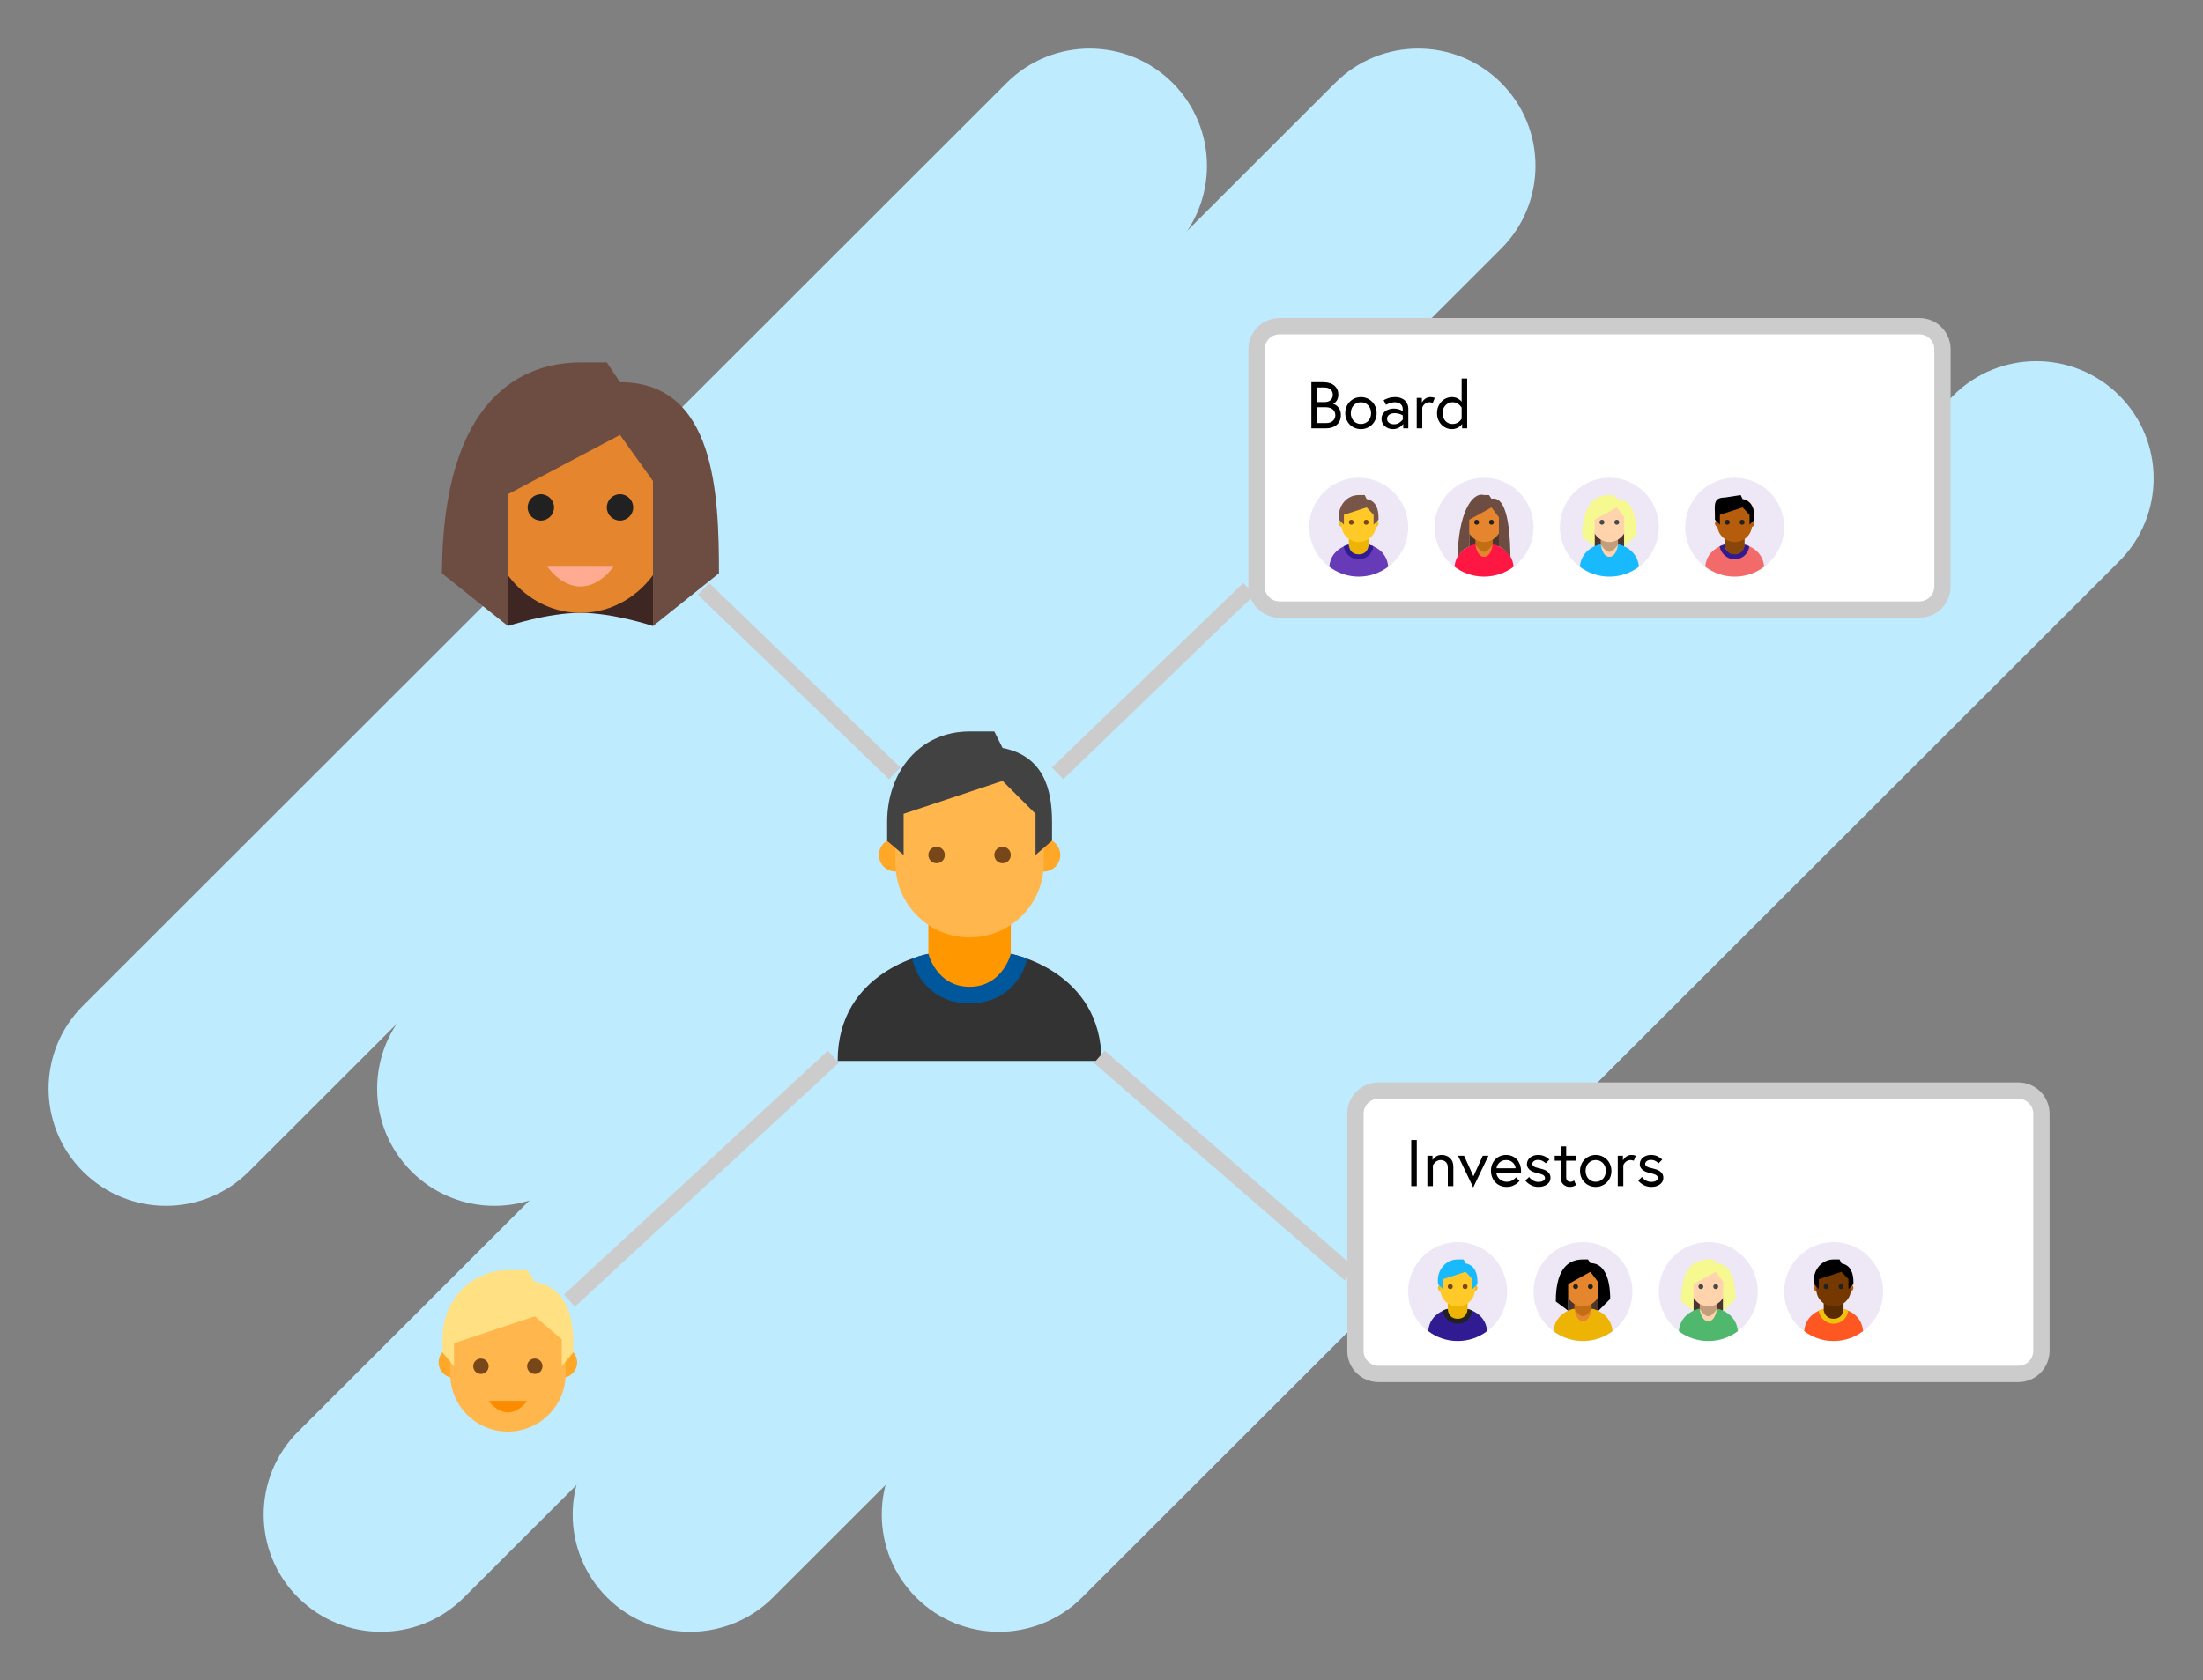 <svg width="135" height="103" viewBox="0 0 135 103" fill="none" xmlns="http://www.w3.org/2000/svg">
<rect x="0" y="0" width="135" height="103" fill="#808080" stroke="none"/>
<g clip-path="url(#clip0)">
<path d="M91.99 15.242C94.797 12.436 94.797 7.887 91.99 5.081C89.181 2.275 84.629 2.275 81.821 5.081L25.217 61.647C22.409 64.453 22.409 69.003 25.217 71.809C28.025 74.615 32.577 74.615 35.385 71.809L91.99 15.242Z" fill="#BFEBFE"/>
<path d="M91.99 34.403C94.797 31.597 94.797 27.048 91.99 24.242C89.181 21.436 84.629 21.436 81.821 24.242L18.263 87.758C15.455 90.564 15.455 95.113 18.263 97.919C21.071 100.725 25.623 100.725 28.431 97.919L91.99 34.403Z" fill="#BFEBFE"/>
<path d="M110.927 34.403C113.735 31.597 113.735 27.048 110.927 24.242C108.119 21.436 103.567 21.436 100.759 24.242L37.2 87.758C34.392 90.564 34.392 95.113 37.2 97.919C40.008 100.725 44.561 100.725 47.369 97.919L110.927 34.403Z" fill="#BFEBFE"/>
<path d="M129.867 34.403C132.675 31.597 132.675 27.048 129.867 24.242C127.059 21.436 122.506 21.436 119.698 24.242L56.14 87.758C53.332 90.564 53.332 95.113 56.14 97.919C58.948 100.725 63.501 100.725 66.308 97.919L129.867 34.403Z" fill="#BFEBFE"/>
<path d="M71.857 15.242C74.665 12.436 74.665 7.887 71.857 5.081C69.049 2.275 64.496 2.275 61.688 5.081L5.084 61.647C2.276 64.453 2.276 69.003 5.084 71.809C7.892 74.615 12.444 74.615 15.252 71.809L71.857 15.242Z" fill="#BFEBFE"/>
<path d="M28.765 83.511C28.765 84.031 28.343 84.453 27.822 84.453C27.301 84.453 26.879 84.031 26.879 83.511C26.879 82.99 27.301 82.569 27.822 82.569C28.343 82.569 28.765 82.99 28.765 83.511ZM35.367 83.511C35.367 82.99 34.944 82.569 34.424 82.569C33.903 82.569 33.48 82.99 33.48 83.511C33.48 84.031 33.903 84.453 34.424 84.453C34.944 84.453 35.367 84.031 35.367 83.511Z" fill="#FFA726"/>
<path d="M27.575 81.881C27.559 78.883 34.638 79.89 34.648 81.842L34.661 84.198C34.672 86.15 33.097 87.741 31.144 87.752C29.191 87.763 27.599 86.189 27.588 84.237L27.575 81.881Z" fill="#FFB74D"/>
<path d="M35.105 81.705C34.993 80.298 34.501 78.912 32.773 78.563L32.301 77.856H31.123C28.947 77.856 27.114 79.619 27.114 82.097V82.898L27.822 83.746V82.332L32.773 80.683L34.423 82.097V83.746L35.131 82.898V82.097C35.131 81.964 35.121 81.834 35.105 81.705Z" fill="#FFE082"/>
<path d="M33.245 83.746C33.245 84.007 33.034 84.218 32.773 84.218C32.512 84.218 32.302 84.007 32.302 83.746C32.302 83.486 32.512 83.275 32.773 83.275C33.034 83.275 33.245 83.486 33.245 83.746ZM29.944 83.746C29.944 83.486 29.733 83.275 29.472 83.275C29.212 83.275 29.001 83.486 29.001 83.746C29.001 84.007 29.212 84.218 29.472 84.218C29.733 84.218 29.944 84.007 29.944 83.746Z" fill="#784719"/>
<path d="M29.944 85.867H32.301C32.301 85.867 31.83 86.574 31.123 86.574C30.415 86.574 29.944 85.867 29.944 85.867Z" fill="#FB8C00"/>
<path d="M40.015 38.373C40.015 38.373 37.59 37.565 35.569 37.565C33.548 37.565 31.123 38.373 31.123 38.373V33.526H40.015V38.373Z" fill="#3E2723"/>
<path d="M31.527 31.91C31.527 32.802 30.803 33.526 29.91 33.526C29.017 33.526 28.293 32.802 28.293 31.91C28.293 31.018 29.017 30.294 29.91 30.294C30.803 30.294 31.527 31.018 31.527 31.91ZM42.844 31.91C42.844 32.802 42.12 33.526 41.227 33.526C40.335 33.526 39.611 32.802 39.611 31.91C39.611 31.018 40.335 30.294 41.227 30.294C42.12 30.294 42.844 31.018 42.844 31.91Z" fill="#FFA726"/>
<path d="M41.228 27.871C41.228 22.731 29.91 24.524 29.91 27.871V31.506C29.91 34.853 32.444 37.565 35.569 37.565C38.694 37.565 41.228 34.853 41.228 31.506V27.871Z" fill="#E5852E"/>
<path d="M38.802 31.102C38.802 31.549 38.44 31.91 37.994 31.91C37.547 31.91 37.186 31.549 37.186 31.102C37.186 30.656 37.547 30.294 37.994 30.294C38.44 30.294 38.802 30.656 38.802 31.102ZM33.952 31.102C33.952 30.656 33.59 30.294 33.144 30.294C32.697 30.294 32.335 30.656 32.335 31.102C32.335 31.549 32.697 31.91 33.144 31.91C33.59 31.91 33.952 31.549 33.952 31.102Z" fill="#212121"/>
<path d="M35.569 22.216C32.131 22.216 27.132 24.235 27.081 35.141L31.123 38.373V30.294L37.994 26.659L40.015 29.486V38.373L44.057 35.141C44.057 30.294 43.837 23.427 37.994 23.427L37.186 22.216H35.569Z" fill="#6D4C41"/>
<path d="M33.548 34.737H37.59C37.59 34.737 36.781 35.949 35.569 35.949C34.356 35.949 33.548 34.737 33.548 34.737Z" fill="#FFAB91"/>
<path d="M117.62 19.994H78.413C77.632 19.994 76.999 20.627 76.999 21.408V35.949C76.999 36.73 77.632 37.363 78.413 37.363H117.62C118.401 37.363 119.034 36.73 119.034 35.949V21.408C119.034 20.627 118.401 19.994 117.62 19.994Z" fill="white" stroke="#CCCCCC"/>
<path d="M83.263 29.284C82.46 29.284 81.688 29.604 81.12 30.172C80.551 30.74 80.232 31.51 80.232 32.314C80.232 33.117 80.551 33.888 81.12 34.456C81.688 35.024 82.46 35.343 83.263 35.343C84.067 35.343 84.839 35.024 85.407 34.456C85.976 33.888 86.295 33.117 86.295 32.314C86.295 31.51 85.976 30.74 85.407 30.172C84.839 29.604 84.067 29.284 83.263 29.284Z" fill="#EDE7F6"/>
<path d="M83.263 35.343C83.945 35.343 84.567 35.116 85.067 34.737C84.976 33.586 83.824 33.374 83.824 33.374L83.263 33.495L82.703 33.374C82.703 33.374 81.55 33.586 81.46 34.737C81.96 35.116 82.581 35.343 83.263 35.343Z" fill="#673AB7"/>
<path d="M83.263 34.283C83.734 34.283 84.112 33.934 84.158 33.48C84.021 33.419 83.915 33.389 83.855 33.374C83.855 33.707 83.582 33.965 83.249 33.965C82.915 33.965 82.642 33.692 82.642 33.374C82.582 33.389 82.475 33.419 82.339 33.48C82.415 33.934 82.794 34.283 83.263 34.283Z" fill="#311B92"/>
<path d="M84.476 32.087C84.476 32.208 84.37 32.314 84.249 32.314C84.127 32.314 84.021 32.208 84.021 32.087C84.021 31.965 84.127 31.859 84.249 31.859C84.37 31.859 84.476 31.965 84.476 32.087ZM82.506 32.087C82.506 31.965 82.4 31.859 82.278 31.859C82.157 31.859 82.051 31.965 82.051 32.087C82.051 32.208 82.157 32.314 82.278 32.314C82.4 32.314 82.506 32.208 82.506 32.087Z" fill="#EDBD28"/>
<path d="M83.263 33.98C82.657 33.98 82.657 33.374 82.657 33.374V32.768H83.87V33.374C83.87 33.374 83.87 33.98 83.263 33.98Z" fill="#EDB405"/>
<path d="M84.325 31.511C84.325 30.617 82.203 30.935 82.203 31.511V32.177C82.203 32.753 82.672 33.222 83.263 33.222C83.855 33.222 84.325 32.753 84.325 32.177V31.511Z" fill="#FFCA28"/>
<path d="M83.263 30.345C82.521 30.345 82.051 30.996 82.051 31.587V31.859L82.354 32.162V31.556L83.749 31.102L84.173 31.556V32.162L84.476 31.859V31.738C84.476 31.253 84.355 30.708 83.749 30.587L83.627 30.345H83.263Z" fill="#795548"/>
<path d="M83.567 32.011C83.567 31.92 83.627 31.859 83.718 31.859C83.809 31.859 83.87 31.92 83.87 32.011C83.87 32.102 83.809 32.162 83.718 32.162C83.627 32.162 83.567 32.102 83.567 32.011ZM82.657 32.011C82.657 32.102 82.718 32.162 82.809 32.162C82.9 32.162 82.96 32.102 82.96 32.011C82.96 31.92 82.9 31.859 82.809 31.859C82.718 31.859 82.657 31.92 82.657 32.011Z" fill="#784719"/>
<path d="M90.943 29.284C90.139 29.284 89.368 29.604 88.8 30.172C88.231 30.74 87.912 31.51 87.912 32.314C87.912 33.117 88.231 33.888 88.8 34.456C89.368 35.024 90.139 35.343 90.943 35.343C91.747 35.343 92.518 35.024 93.087 34.456C93.655 33.888 93.975 33.117 93.975 32.314C93.975 31.51 93.655 30.74 93.087 30.172C92.518 29.604 91.747 29.284 90.943 29.284Z" fill="#EDE7F6"/>
<path d="M90.034 31.443H91.853V33.488H90.034V31.443Z" fill="#4E342E"/>
<path d="M90.943 35.343C91.623 35.343 92.247 35.117 92.753 34.74C92.66 33.623 91.549 33.374 91.549 33.374H90.337C90.337 33.374 89.226 33.618 89.133 34.74C89.639 35.117 90.264 35.343 90.943 35.343Z" fill="#FF1744"/>
<path d="M90.943 33.942C90.725 33.942 90.413 33.374 90.413 33.374V32.617H91.473V33.374C91.473 33.374 91.161 33.942 90.943 33.942Z" fill="#C16E14"/>
<path d="M92.004 32.162C92.004 32.727 91.508 33.223 90.943 33.223C90.378 33.223 89.882 32.727 89.882 32.162V31.253C89.882 30.689 92.004 30.386 92.004 31.253V32.162ZM90.943 34.131C91.383 34.131 91.473 33.374 91.473 33.374C91.473 33.374 91.191 33.828 90.943 33.828C90.695 33.828 90.413 33.374 90.413 33.374C90.413 33.374 90.503 34.131 90.943 34.131Z" fill="#E5852E"/>
<path d="M91.246 32.011C91.246 31.927 91.314 31.859 91.398 31.859C91.481 31.859 91.549 31.927 91.549 32.011C91.549 32.094 91.481 32.162 91.398 32.162C91.314 32.162 91.246 32.094 91.246 32.011ZM90.337 32.011C90.337 32.094 90.405 32.162 90.488 32.162C90.572 32.162 90.64 32.094 90.64 32.011C90.64 31.927 90.572 31.859 90.488 31.859C90.405 31.859 90.337 31.927 90.337 32.011Z" fill="#212121"/>
<path d="M90.943 30.345C90.162 30.132 89.358 31.583 89.326 34.131C89.537 33.812 89.681 33.66 90.034 33.488V31.859L91.398 31.102L91.853 31.708V33.484C92.17 33.642 92.314 33.821 92.56 34.131C92.543 33.485 92.551 30.325 91.398 30.572L91.246 30.345H90.943Z" fill="#6D4C41"/>
<path d="M98.623 29.284C97.819 29.284 97.048 29.604 96.479 30.172C95.911 30.74 95.591 31.51 95.591 32.314C95.591 33.117 95.911 33.888 96.479 34.456C97.048 35.024 97.819 35.343 98.623 35.343C99.427 35.343 100.198 35.024 100.766 34.456C101.335 33.888 101.654 33.117 101.654 32.314C101.654 31.51 101.335 30.74 100.766 30.172C100.198 29.604 99.427 29.284 98.623 29.284Z" fill="#EDE7F6"/>
<path d="M97.713 31.443H99.532V33.488H97.713V31.443Z" fill="#4E342E"/>
<path d="M98.623 35.343C99.302 35.343 99.927 35.117 100.432 34.74C100.339 33.623 99.229 33.374 99.229 33.374H98.016C98.016 33.374 96.906 33.618 96.813 34.74C97.318 35.117 97.943 35.343 98.623 35.343Z" fill="#19B9FD"/>
<path d="M98.623 33.942C98.404 33.942 98.093 33.374 98.093 33.374V32.617H99.153V33.374C99.153 33.374 98.841 33.942 98.623 33.942Z" fill="#C49D7A"/>
<path d="M99.684 32.162C99.684 32.727 99.188 33.223 98.623 33.223C98.058 33.223 97.562 32.727 97.562 32.162V31.253C97.562 30.689 99.684 30.386 99.684 31.253V32.162ZM98.623 34.131C99.062 34.131 99.153 33.374 99.153 33.374C99.153 33.374 98.871 33.828 98.623 33.828C98.375 33.828 98.093 33.374 98.093 33.374C98.093 33.374 98.183 34.131 98.623 34.131Z" fill="#FFD4AD"/>
<path d="M98.926 32.011C98.926 31.927 98.994 31.859 99.078 31.859C99.161 31.859 99.229 31.927 99.229 32.011C99.229 32.094 99.161 32.162 99.078 32.162C98.994 32.162 98.926 32.094 98.926 32.011ZM98.016 32.011C98.016 32.094 98.084 32.162 98.168 32.162C98.252 32.162 98.32 32.094 98.32 32.011C98.32 31.927 98.252 31.859 98.168 31.859C98.084 31.859 98.016 31.927 98.016 32.011Z" fill="#494949"/>
<path d="M98.623 30.345C97.932 30.345 96.956 30.661 96.956 32.92L97.713 33.488V31.859L99.078 31.102L99.532 31.708V33.526L100.29 32.768C100.29 32.311 100.251 30.572 99.078 30.572L98.926 30.345H98.623Z" fill="#F6F890"/>
<path d="M106.302 29.284C105.498 29.284 104.727 29.604 104.159 30.172C103.59 30.74 103.271 31.51 103.271 32.314C103.271 33.117 103.59 33.888 104.159 34.456C104.727 35.024 105.498 35.343 106.302 35.343C107.106 35.343 107.878 35.024 108.446 34.456C109.015 33.888 109.334 33.117 109.334 32.314C109.334 31.51 109.015 30.74 108.446 30.172C107.878 29.604 107.106 29.284 106.302 29.284Z" fill="#EDE7F6"/>
<path d="M106.302 35.343C106.984 35.343 107.606 35.116 108.106 34.737C108.015 33.586 106.863 33.374 106.863 33.374L106.302 33.495L105.741 33.374C105.741 33.374 104.589 33.586 104.498 34.737C104.999 35.116 105.62 35.343 106.302 35.343Z" fill="#F36A6A"/>
<path d="M106.302 34.283C106.772 34.283 107.151 33.934 107.197 33.48C107.06 33.419 106.954 33.389 106.894 33.374C106.894 33.707 106.621 33.965 106.287 33.965C105.954 33.965 105.681 33.692 105.681 33.374C105.621 33.389 105.514 33.419 105.378 33.48C105.454 33.934 105.833 34.283 106.302 34.283Z" fill="#311B92"/>
<path d="M107.515 32.087C107.515 32.208 107.409 32.314 107.288 32.314C107.166 32.314 107.06 32.208 107.06 32.087C107.06 31.965 107.166 31.859 107.288 31.859C107.409 31.859 107.515 31.965 107.515 32.087ZM105.545 32.087C105.545 31.965 105.439 31.859 105.317 31.859C105.196 31.859 105.09 31.965 105.09 32.087C105.09 32.208 105.196 32.314 105.317 32.314C105.439 32.314 105.545 32.208 105.545 32.087Z" fill="#B55D0D"/>
<path d="M106.302 33.98C105.696 33.98 105.696 33.374 105.696 33.374V32.768H106.909V33.374C106.909 33.374 106.909 33.98 106.302 33.98Z" fill="#894609"/>
<path d="M107.363 31.511C107.363 30.617 105.241 30.935 105.241 31.511V32.177C105.241 32.753 105.711 33.222 106.302 33.222C106.894 33.222 107.363 32.753 107.363 32.177V31.511Z" fill="#B55D0D"/>
<path d="M105.696 30.496C104.953 30.496 105.09 30.996 105.09 31.587V31.859L105.393 32.162V31.556L106.787 31.102L107.212 31.556V32.162L107.515 31.859V31.738C107.515 31.253 107.394 30.708 106.787 30.587L106.666 30.345L105.696 30.496Z" fill="black"/>
<path d="M106.606 32.011C106.606 31.92 106.666 31.859 106.757 31.859C106.848 31.859 106.909 31.92 106.909 32.011C106.909 32.102 106.848 32.162 106.757 32.162C106.666 32.162 106.606 32.102 106.606 32.011ZM105.696 32.011C105.696 32.102 105.757 32.162 105.848 32.162C105.939 32.162 105.999 32.102 105.999 32.011C105.999 31.92 105.939 31.859 105.848 31.859C105.757 31.859 105.696 31.92 105.696 32.011Z" fill="#212121"/>
<path d="M81.162 24.647H80.701V23.751H81.162C81.323 23.751 81.449 23.791 81.538 23.872C81.626 23.953 81.675 24.062 81.675 24.199C81.675 24.336 81.626 24.445 81.538 24.526C81.449 24.607 81.323 24.647 81.162 24.647ZM81.247 25.932H80.701V24.962H81.247C81.344 24.962 81.433 24.979 81.505 25.003C81.578 25.027 81.639 25.063 81.687 25.108C81.736 25.152 81.768 25.205 81.792 25.261C81.817 25.318 81.829 25.382 81.829 25.447C81.829 25.516 81.817 25.58 81.792 25.637C81.768 25.694 81.736 25.746 81.687 25.79C81.639 25.835 81.578 25.871 81.505 25.895C81.433 25.92 81.344 25.932 81.247 25.932ZM80.361 23.427V26.255H81.247C81.384 26.255 81.513 26.239 81.626 26.198C81.74 26.162 81.837 26.11 81.918 26.037C81.998 25.968 82.059 25.883 82.103 25.782C82.144 25.681 82.168 25.568 82.168 25.439C82.168 25.302 82.144 25.193 82.099 25.104C82.051 25.015 82.002 24.946 81.946 24.894C81.889 24.845 81.833 24.809 81.784 24.789C81.736 24.768 81.703 24.756 81.695 24.752C81.703 24.752 81.724 24.74 81.756 24.72C81.788 24.7 81.825 24.668 81.865 24.623C81.905 24.579 81.938 24.522 81.97 24.449C81.998 24.377 82.014 24.288 82.014 24.183C82.014 24.07 81.994 23.969 81.954 23.876C81.913 23.787 81.853 23.706 81.776 23.637C81.699 23.573 81.606 23.52 81.493 23.484C81.38 23.448 81.251 23.427 81.105 23.427H80.361ZM83.399 25.988C83.302 25.988 83.217 25.972 83.14 25.936C83.063 25.904 82.999 25.855 82.946 25.794C82.89 25.734 82.849 25.661 82.821 25.58C82.789 25.5 82.776 25.415 82.776 25.322C82.776 25.233 82.789 25.144 82.821 25.063C82.849 24.983 82.89 24.914 82.946 24.853C82.999 24.793 83.063 24.744 83.14 24.708C83.217 24.676 83.302 24.655 83.399 24.655C83.492 24.655 83.577 24.676 83.653 24.708C83.73 24.744 83.795 24.793 83.852 24.853C83.904 24.914 83.945 24.983 83.977 25.063C84.005 25.144 84.021 25.233 84.021 25.322C84.021 25.415 84.005 25.5 83.977 25.58C83.945 25.661 83.904 25.734 83.852 25.794C83.795 25.855 83.73 25.904 83.653 25.936C83.577 25.972 83.492 25.988 83.399 25.988ZM83.399 24.34C83.261 24.34 83.132 24.369 83.015 24.417C82.898 24.47 82.797 24.538 82.712 24.627C82.623 24.716 82.558 24.817 82.51 24.938C82.461 25.059 82.437 25.184 82.437 25.322C82.437 25.459 82.461 25.588 82.51 25.71C82.558 25.831 82.623 25.932 82.712 26.021C82.797 26.11 82.898 26.178 83.015 26.227C83.132 26.279 83.261 26.303 83.399 26.303C83.536 26.303 83.662 26.279 83.779 26.227C83.896 26.178 83.997 26.11 84.086 26.021C84.171 25.932 84.24 25.831 84.288 25.71C84.337 25.588 84.361 25.459 84.361 25.322C84.361 25.184 84.337 25.059 84.288 24.938C84.24 24.817 84.171 24.716 84.086 24.627C83.997 24.538 83.896 24.47 83.779 24.417C83.662 24.369 83.536 24.34 83.399 24.34ZM85.424 26.005C85.367 26.005 85.315 26 85.266 25.984C85.218 25.972 85.173 25.952 85.133 25.924C85.092 25.899 85.06 25.863 85.036 25.823C85.012 25.782 84.999 25.73 84.999 25.673C84.999 25.572 85.04 25.488 85.125 25.423C85.206 25.358 85.323 25.326 85.476 25.326C85.573 25.326 85.662 25.342 85.751 25.366C85.836 25.39 85.905 25.423 85.962 25.459V25.722C85.909 25.786 85.836 25.851 85.747 25.912C85.658 25.976 85.549 26.005 85.424 26.005ZM85.489 24.34C85.343 24.34 85.21 24.36 85.088 24.401C84.967 24.441 84.866 24.486 84.789 24.53L84.931 24.813C85.016 24.768 85.109 24.732 85.206 24.7C85.303 24.672 85.396 24.655 85.484 24.655C85.521 24.655 85.565 24.663 85.622 24.672C85.678 24.68 85.731 24.7 85.78 24.732C85.828 24.764 85.873 24.809 85.909 24.865C85.941 24.922 85.962 24.999 85.962 25.096V25.197C85.901 25.16 85.824 25.124 85.727 25.092C85.63 25.059 85.521 25.043 85.404 25.043C85.299 25.043 85.198 25.059 85.109 25.092C85.016 25.124 84.935 25.164 84.87 25.221C84.805 25.277 84.753 25.342 84.716 25.419C84.676 25.495 84.66 25.58 84.66 25.673C84.66 25.774 84.68 25.863 84.721 25.94C84.761 26.021 84.814 26.085 84.882 26.138C84.947 26.194 85.024 26.235 85.105 26.263C85.185 26.291 85.27 26.303 85.359 26.303C85.484 26.303 85.602 26.275 85.715 26.219C85.828 26.162 85.917 26.081 85.99 25.984V26.255H86.301V25.027C86.301 24.942 86.281 24.857 86.248 24.777C86.216 24.696 86.164 24.619 86.099 24.554C86.034 24.49 85.949 24.441 85.848 24.401C85.743 24.36 85.626 24.34 85.489 24.34ZM87.658 24.34C87.593 24.34 87.533 24.352 87.48 24.369C87.423 24.389 87.375 24.413 87.335 24.445C87.29 24.478 87.25 24.51 87.217 24.55C87.185 24.591 87.157 24.635 87.132 24.676V24.389H86.817V26.255H87.157V24.97C87.173 24.938 87.193 24.902 87.217 24.861C87.242 24.825 87.274 24.793 87.31 24.76C87.347 24.732 87.387 24.708 87.436 24.688C87.48 24.668 87.533 24.655 87.593 24.655C87.621 24.655 87.654 24.659 87.694 24.668C87.735 24.676 87.767 24.684 87.799 24.696L87.925 24.389C87.88 24.373 87.836 24.36 87.787 24.352C87.739 24.344 87.698 24.34 87.658 24.34ZM89.569 24.979V25.665C89.545 25.706 89.517 25.742 89.484 25.778C89.452 25.819 89.412 25.851 89.363 25.883C89.315 25.916 89.262 25.94 89.206 25.96C89.149 25.98 89.084 25.988 89.011 25.988C88.918 25.988 88.834 25.972 88.761 25.936C88.684 25.904 88.619 25.855 88.567 25.794C88.514 25.734 88.474 25.661 88.446 25.58C88.413 25.5 88.401 25.415 88.401 25.322C88.401 25.233 88.413 25.144 88.446 25.063C88.474 24.983 88.514 24.914 88.571 24.853C88.624 24.793 88.688 24.744 88.765 24.708C88.838 24.676 88.923 24.655 89.016 24.655C89.145 24.655 89.258 24.688 89.351 24.752C89.44 24.817 89.513 24.894 89.569 24.979ZM88.967 24.34C88.838 24.34 88.721 24.369 88.611 24.417C88.498 24.47 88.405 24.538 88.324 24.627C88.243 24.716 88.179 24.817 88.13 24.938C88.082 25.059 88.062 25.184 88.062 25.322C88.062 25.459 88.082 25.588 88.13 25.71C88.179 25.831 88.243 25.932 88.324 26.021C88.405 26.11 88.502 26.178 88.615 26.227C88.725 26.279 88.842 26.303 88.971 26.303C89.048 26.303 89.121 26.295 89.185 26.275C89.25 26.259 89.306 26.235 89.359 26.202C89.412 26.174 89.46 26.142 89.501 26.101C89.541 26.065 89.573 26.025 89.598 25.984V26.255H89.909V23.201H89.569V24.619C89.521 24.554 89.444 24.494 89.343 24.433C89.242 24.373 89.117 24.34 88.967 24.34Z" fill="black"/>
<path d="M123.683 66.849H84.476C83.695 66.849 83.061 67.482 83.061 68.263V82.804C83.061 83.585 83.695 84.218 84.476 84.218H123.683C124.464 84.218 125.097 83.585 125.097 82.804V68.263C125.097 67.482 124.464 66.849 123.683 66.849Z" fill="white" stroke="#CCCCCC"/>
<path d="M89.326 76.139C88.522 76.139 87.751 76.458 87.183 77.027C86.614 77.595 86.295 78.365 86.295 79.169C86.295 79.972 86.614 80.743 87.183 81.311C87.751 81.879 88.522 82.198 89.326 82.198C90.13 82.198 90.901 81.879 91.47 81.311C92.038 80.743 92.358 79.972 92.358 79.169C92.358 78.365 92.038 77.595 91.47 77.027C90.901 76.458 90.13 76.139 89.326 76.139Z" fill="#EDE7F6"/>
<path d="M89.326 82.198C90.008 82.198 90.63 81.971 91.13 81.592C91.039 80.441 89.887 80.229 89.887 80.229L89.326 80.35L88.765 80.229C88.765 80.229 87.613 80.441 87.522 81.592C88.023 81.971 88.644 82.198 89.326 82.198Z" fill="#311B92"/>
<path d="M89.326 81.138C89.796 81.138 90.175 80.79 90.221 80.335C90.084 80.275 89.978 80.244 89.918 80.229C89.918 80.562 89.645 80.82 89.311 80.82C88.978 80.82 88.705 80.547 88.705 80.229C88.644 80.244 88.538 80.275 88.402 80.335C88.478 80.79 88.857 81.138 89.326 81.138Z" fill="#212121"/>
<path d="M90.539 78.942C90.539 79.063 90.433 79.169 90.312 79.169C90.19 79.169 90.084 79.063 90.084 78.942C90.084 78.82 90.19 78.714 90.312 78.714C90.433 78.714 90.539 78.82 90.539 78.942ZM88.569 78.942C88.569 78.82 88.463 78.714 88.341 78.714C88.22 78.714 88.114 78.82 88.114 78.942C88.114 79.063 88.22 79.169 88.341 79.169C88.463 79.169 88.569 79.063 88.569 78.942Z" fill="#EDBD28"/>
<path d="M89.326 80.835C88.72 80.835 88.72 80.229 88.72 80.229V79.623H89.933V80.229C89.933 80.229 89.933 80.835 89.326 80.835Z" fill="#EDB405"/>
<path d="M90.387 78.366C90.387 77.472 88.265 77.79 88.265 78.366V79.032C88.265 79.608 88.735 80.077 89.326 80.077C89.918 80.077 90.387 79.608 90.387 79.032V78.366Z" fill="#FFCA28"/>
<path d="M89.326 77.2C88.584 77.2 88.114 77.851 88.114 78.442V78.714L88.417 79.017V78.411L89.811 77.957L90.236 78.411V79.017L90.539 78.714V78.593C90.539 78.108 90.418 77.563 89.811 77.442L89.69 77.2H89.326Z" fill="#19B9FD"/>
<path d="M89.629 78.866C89.629 78.775 89.69 78.714 89.781 78.714C89.872 78.714 89.933 78.775 89.933 78.866C89.933 78.957 89.872 79.017 89.781 79.017C89.69 79.017 89.629 78.957 89.629 78.866ZM88.72 78.866C88.72 78.957 88.781 79.017 88.872 79.017C88.963 79.017 89.023 78.957 89.023 78.866C89.023 78.775 88.963 78.714 88.872 78.714C88.781 78.714 88.72 78.775 88.72 78.866Z" fill="#784719"/>
<path d="M97.006 76.139C96.202 76.139 95.431 76.458 94.863 77.027C94.294 77.595 93.975 78.365 93.975 79.169C93.975 79.972 94.294 80.743 94.863 81.311C95.431 81.879 96.202 82.198 97.006 82.198C97.81 82.198 98.581 81.879 99.149 81.311C99.718 80.743 100.037 79.972 100.037 79.169C100.037 78.365 99.718 77.595 99.149 77.027C98.581 76.458 97.81 76.139 97.006 76.139Z" fill="#EDE7F6"/>
<path d="M96.097 78.298H97.915V80.342H96.097V78.298Z" fill="#4E342E"/>
<path d="M97.006 82.198C97.685 82.198 98.31 81.972 98.816 81.595C98.723 80.477 97.612 80.229 97.612 80.229H96.4C96.4 80.229 95.289 80.473 95.196 81.595C95.702 81.972 96.327 82.198 97.006 82.198Z" fill="#EDB405"/>
<path d="M97.006 80.797C96.788 80.797 96.476 80.229 96.476 80.229V79.472H97.536V80.229C97.536 80.229 97.224 80.797 97.006 80.797Z" fill="#C16E14"/>
<path d="M98.067 79.017C98.067 79.582 97.571 80.077 97.006 80.077C96.441 80.077 95.945 79.582 95.945 79.017V78.108C95.945 77.544 98.067 77.241 98.067 78.108V79.017ZM97.006 80.986C97.446 80.986 97.536 80.229 97.536 80.229C97.536 80.229 97.254 80.683 97.006 80.683C96.758 80.683 96.476 80.229 96.476 80.229C96.476 80.229 96.566 80.986 97.006 80.986Z" fill="#E5852E"/>
<path d="M97.309 78.866C97.309 78.782 97.377 78.714 97.461 78.714C97.544 78.714 97.612 78.782 97.612 78.866C97.612 78.949 97.544 79.017 97.461 79.017C97.377 79.017 97.309 78.949 97.309 78.866ZM96.4 78.866C96.4 78.949 96.468 79.017 96.551 79.017C96.635 79.017 96.703 78.949 96.703 78.866C96.703 78.782 96.635 78.714 96.551 78.714C96.468 78.714 96.4 78.782 96.4 78.866Z" fill="#212121"/>
<path d="M97.006 77.2C96.315 77.2 95.339 77.516 95.339 79.775L96.097 80.342V78.714L97.461 77.957L97.915 78.563V80.38L98.673 79.623C98.673 79.166 98.635 77.427 97.461 77.427L97.309 77.2H97.006Z" fill="black"/>
<path d="M104.686 76.139C103.882 76.139 103.11 76.458 102.542 77.027C101.974 77.595 101.654 78.365 101.654 79.169C101.654 79.972 101.974 80.743 102.542 81.311C103.11 81.879 103.882 82.198 104.686 82.198C105.49 82.198 106.261 81.879 106.829 81.311C107.398 80.743 107.717 79.972 107.717 79.169C107.717 78.365 107.398 77.595 106.829 77.027C106.261 76.458 105.49 76.139 104.686 76.139Z" fill="#EDE7F6"/>
<path d="M103.776 78.298H105.595V80.342H103.776V78.298Z" fill="#4E342E"/>
<path d="M104.686 82.198C105.365 82.198 105.99 81.972 106.495 81.595C106.402 80.477 105.292 80.229 105.292 80.229H104.079C104.079 80.229 102.969 80.473 102.876 81.595C103.381 81.972 104.006 82.198 104.686 82.198Z" fill="#50B86D"/>
<path d="M104.686 80.797C104.467 80.797 104.155 80.229 104.155 80.229V79.472H105.216V80.229C105.216 80.229 104.904 80.797 104.686 80.797Z" fill="#C49D7A"/>
<path d="M105.747 79.017C105.747 79.582 105.251 80.077 104.686 80.077C104.121 80.077 103.625 79.582 103.625 79.017V78.108C103.625 77.544 105.747 77.241 105.747 78.108V79.017ZM104.686 80.986C105.125 80.986 105.216 80.229 105.216 80.229C105.216 80.229 104.934 80.683 104.686 80.683C104.437 80.683 104.155 80.229 104.155 80.229C104.155 80.229 104.246 80.986 104.686 80.986Z" fill="#FFD4AD"/>
<path d="M104.989 78.866C104.989 78.782 105.057 78.714 105.14 78.714C105.224 78.714 105.292 78.782 105.292 78.866C105.292 78.949 105.224 79.017 105.14 79.017C105.057 79.017 104.989 78.949 104.989 78.866ZM104.079 78.866C104.079 78.949 104.147 79.017 104.231 79.017C104.315 79.017 104.382 78.949 104.382 78.866C104.382 78.782 104.315 78.714 104.231 78.714C104.147 78.714 104.079 78.782 104.079 78.866Z" fill="#494949"/>
<path d="M104.686 77.2C103.995 77.2 103.018 77.516 103.018 79.775L103.776 80.342V78.714L105.14 77.957L105.595 78.563V80.38L106.353 79.623C106.353 79.166 106.314 77.427 105.14 77.427L104.989 77.2H104.686Z" fill="#F6F890"/>
<path d="M112.365 76.139C111.561 76.139 110.79 76.458 110.222 77.027C109.653 77.595 109.334 78.365 109.334 79.169C109.334 79.972 109.653 80.743 110.222 81.311C110.79 81.879 111.561 82.198 112.365 82.198C113.169 82.198 113.94 81.879 114.509 81.311C115.077 80.743 115.397 79.972 115.397 79.169C115.397 78.365 115.077 77.595 114.509 77.027C113.94 76.458 113.169 76.139 112.365 76.139Z" fill="#EDE7F6"/>
<path d="M112.365 82.198C113.047 82.198 113.669 81.971 114.169 81.592C114.078 80.441 112.926 80.229 112.926 80.229L112.365 80.35L111.804 80.229C111.804 80.229 110.652 80.441 110.561 81.592C111.062 81.971 111.683 82.198 112.365 82.198Z" fill="#FF5722"/>
<path d="M112.365 81.138C112.835 81.138 113.214 80.79 113.26 80.335C113.123 80.275 113.017 80.244 112.957 80.229C112.957 80.562 112.684 80.82 112.35 80.82C112.017 80.82 111.744 80.547 111.744 80.229C111.683 80.244 111.577 80.275 111.441 80.335C111.516 80.79 111.896 81.138 112.365 81.138Z" fill="#EFC20B"/>
<path d="M113.578 78.942C113.578 79.063 113.472 79.169 113.351 79.169C113.229 79.169 113.123 79.063 113.123 78.942C113.123 78.82 113.229 78.714 113.351 78.714C113.472 78.714 113.578 78.82 113.578 78.942ZM111.607 78.942C111.607 78.82 111.502 78.714 111.38 78.714C111.259 78.714 111.153 78.82 111.153 78.942C111.153 79.063 111.259 79.169 111.38 79.169C111.502 79.169 111.607 79.063 111.607 78.942Z" fill="#B55D0D"/>
<path d="M112.365 80.835C111.759 80.835 111.759 80.229 111.759 80.229V79.623H112.972V80.229C112.972 80.229 112.972 80.835 112.365 80.835Z" fill="#5A2B00"/>
<path d="M113.426 78.366C113.426 77.472 111.304 77.79 111.304 78.366V79.032C111.304 79.608 111.774 80.077 112.365 80.077C112.957 80.077 113.426 79.608 113.426 79.032V78.366Z" fill="#753800"/>
<path d="M112.365 77.2C111.622 77.2 111.153 77.851 111.153 78.442V78.714L111.456 79.017V78.411L112.85 77.957L113.275 78.411V79.017L113.578 78.714V78.593C113.578 78.108 113.457 77.563 112.85 77.442L112.729 77.2H112.365Z" fill="black"/>
<path d="M112.668 78.866C112.668 78.775 112.729 78.714 112.82 78.714C112.911 78.714 112.972 78.775 112.972 78.866C112.972 78.957 112.911 79.017 112.82 79.017C112.729 79.017 112.668 78.957 112.668 78.866ZM111.759 78.866C111.759 78.957 111.82 79.017 111.911 79.017C112.001 79.017 112.062 78.957 112.062 78.866C112.062 78.775 112.001 78.714 111.911 78.714C111.82 78.714 111.759 78.775 111.759 78.866Z" fill="#212121"/>
<path d="M86.481 69.878V72.706H86.82V69.878H86.481ZM88.362 70.791C88.216 70.791 88.095 70.824 87.998 70.888C87.901 70.953 87.832 71.026 87.784 71.102V70.84H87.469V72.706H87.808V71.421C87.828 71.389 87.853 71.353 87.885 71.312C87.913 71.276 87.946 71.244 87.986 71.211C88.026 71.179 88.071 71.155 88.119 71.135C88.168 71.118 88.225 71.106 88.289 71.106C88.346 71.106 88.398 71.118 88.451 71.135C88.503 71.151 88.548 71.179 88.588 71.215C88.629 71.256 88.661 71.3 88.685 71.357C88.71 71.413 88.722 71.482 88.722 71.563V72.706H89.061V71.506C89.061 71.393 89.041 71.288 89.005 71.199C88.964 71.11 88.916 71.038 88.851 70.977C88.786 70.916 88.71 70.872 88.625 70.84C88.54 70.807 88.451 70.791 88.362 70.791ZM89.718 70.84H89.346L90.279 72.787L91.213 70.84H90.865L90.291 72.104L89.718 70.84ZM92.877 71.611H91.705C91.709 71.563 91.725 71.51 91.749 71.45C91.774 71.393 91.81 71.337 91.859 71.288C91.907 71.24 91.964 71.195 92.036 71.159C92.109 71.126 92.194 71.106 92.295 71.106C92.392 71.106 92.473 71.123 92.546 71.155C92.618 71.187 92.675 71.232 92.724 71.28C92.772 71.332 92.808 71.389 92.833 71.446C92.857 71.506 92.873 71.563 92.877 71.611ZM92.295 70.791C92.154 70.791 92.024 70.82 91.911 70.868C91.798 70.921 91.701 70.989 91.62 71.078C91.539 71.167 91.475 71.272 91.43 71.389C91.386 71.51 91.365 71.635 91.365 71.765C91.365 71.906 91.39 72.035 91.438 72.156C91.487 72.278 91.551 72.383 91.636 72.472C91.721 72.561 91.822 72.633 91.944 72.682C92.061 72.73 92.19 72.754 92.328 72.754C92.416 72.754 92.501 72.746 92.582 72.726C92.659 72.706 92.732 72.678 92.796 72.641C92.861 72.609 92.922 72.569 92.974 72.524C93.027 72.48 93.075 72.435 93.116 72.387L92.901 72.165C92.845 72.237 92.772 72.298 92.675 72.355C92.578 72.411 92.469 72.439 92.34 72.439C92.251 72.439 92.166 72.427 92.093 72.395C92.016 72.367 91.952 72.326 91.895 72.274C91.838 72.225 91.79 72.165 91.758 72.1C91.721 72.035 91.701 71.967 91.697 71.894H93.205C93.205 71.874 93.209 71.854 93.209 71.837V71.785C93.209 71.635 93.184 71.498 93.14 71.377C93.091 71.256 93.031 71.151 92.95 71.062C92.869 70.977 92.772 70.912 92.659 70.864C92.546 70.816 92.424 70.791 92.295 70.791ZM93.708 72.144L93.473 72.362C93.506 72.411 93.55 72.46 93.607 72.504C93.659 72.552 93.72 72.593 93.789 72.629C93.853 72.669 93.93 72.698 94.011 72.722C94.092 72.746 94.181 72.754 94.278 72.754C94.367 72.754 94.456 72.746 94.544 72.722C94.633 72.698 94.71 72.665 94.779 72.617C94.848 72.573 94.904 72.516 94.949 72.443C94.989 72.371 95.013 72.286 95.013 72.189C95.013 72.092 94.989 72.011 94.949 71.947C94.904 71.882 94.852 71.825 94.787 71.781C94.722 71.74 94.65 71.704 94.573 71.68C94.496 71.656 94.423 71.635 94.355 71.619C94.298 71.607 94.241 71.595 94.189 71.579C94.132 71.563 94.084 71.547 94.043 71.526C93.999 71.506 93.962 71.482 93.938 71.45C93.914 71.421 93.902 71.385 93.902 71.341C93.902 71.28 93.93 71.224 93.991 71.175C94.047 71.126 94.136 71.098 94.249 71.098C94.363 71.098 94.456 71.123 94.536 71.167C94.613 71.211 94.678 71.256 94.726 71.304L94.949 71.074C94.88 71.005 94.787 70.941 94.67 70.88C94.552 70.824 94.415 70.791 94.257 70.791C94.152 70.791 94.055 70.807 93.975 70.836C93.89 70.868 93.817 70.908 93.756 70.957C93.696 71.009 93.651 71.07 93.619 71.139C93.587 71.207 93.57 71.28 93.57 71.353C93.57 71.45 93.595 71.534 93.643 71.599C93.692 71.668 93.748 71.724 93.821 71.765C93.89 71.805 93.962 71.837 94.043 71.862C94.12 71.886 94.189 71.906 94.253 71.918C94.302 71.93 94.35 71.942 94.399 71.955C94.447 71.971 94.496 71.987 94.536 72.007C94.577 72.031 94.613 72.056 94.637 72.088C94.662 72.12 94.678 72.161 94.678 72.201C94.678 72.249 94.662 72.286 94.637 72.318C94.613 72.35 94.581 72.375 94.54 72.395C94.5 72.415 94.46 72.427 94.411 72.435C94.363 72.443 94.318 72.447 94.278 72.447C94.205 72.447 94.14 72.439 94.084 72.419C94.027 72.403 93.975 72.379 93.926 72.346C93.877 72.318 93.833 72.286 93.797 72.249C93.76 72.217 93.732 72.181 93.708 72.144ZM95.272 70.84V71.147H95.636V72.169C95.636 72.274 95.652 72.362 95.685 72.435C95.717 72.508 95.761 72.569 95.818 72.617C95.871 72.665 95.931 72.698 96 72.722C96.065 72.746 96.133 72.754 96.206 72.754C96.255 72.754 96.311 72.75 96.372 72.734C96.432 72.718 96.505 72.69 96.586 72.641L96.461 72.362C96.424 72.387 96.388 72.403 96.356 72.419C96.319 72.435 96.279 72.439 96.234 72.439C96.153 72.439 96.089 72.415 96.044 72.367C95.996 72.318 95.976 72.245 95.976 72.153V71.147H96.558V70.84H95.976V70.27H95.636V70.84H95.272ZM97.786 72.439C97.689 72.439 97.604 72.423 97.527 72.387C97.451 72.355 97.386 72.306 97.333 72.245C97.277 72.185 97.236 72.112 97.208 72.031C97.176 71.951 97.164 71.866 97.164 71.773C97.164 71.684 97.176 71.595 97.208 71.514C97.236 71.433 97.277 71.365 97.333 71.304C97.386 71.244 97.451 71.195 97.527 71.159C97.604 71.126 97.689 71.106 97.786 71.106C97.879 71.106 97.964 71.126 98.041 71.159C98.118 71.195 98.182 71.244 98.239 71.304C98.291 71.365 98.332 71.433 98.364 71.514C98.392 71.595 98.409 71.684 98.409 71.773C98.409 71.866 98.392 71.951 98.364 72.031C98.332 72.112 98.291 72.185 98.239 72.245C98.182 72.306 98.118 72.355 98.041 72.387C97.964 72.423 97.879 72.439 97.786 72.439ZM97.786 70.791C97.649 70.791 97.519 70.82 97.402 70.868C97.285 70.921 97.184 70.989 97.099 71.078C97.01 71.167 96.945 71.268 96.897 71.389C96.848 71.51 96.824 71.635 96.824 71.773C96.824 71.91 96.848 72.039 96.897 72.161C96.945 72.282 97.01 72.383 97.099 72.472C97.184 72.561 97.285 72.629 97.402 72.678C97.519 72.73 97.649 72.754 97.786 72.754C97.924 72.754 98.049 72.73 98.166 72.678C98.283 72.629 98.384 72.561 98.473 72.472C98.558 72.383 98.627 72.282 98.675 72.161C98.724 72.039 98.748 71.91 98.748 71.773C98.748 71.635 98.724 71.51 98.675 71.389C98.627 71.268 98.558 71.167 98.473 71.078C98.384 70.989 98.283 70.921 98.166 70.868C98.049 70.82 97.924 70.791 97.786 70.791ZM99.977 70.791C99.912 70.791 99.852 70.803 99.799 70.82C99.743 70.84 99.694 70.864 99.654 70.896C99.609 70.929 99.569 70.961 99.537 71.001C99.504 71.042 99.476 71.086 99.452 71.126V70.84H99.136V72.706H99.476V71.421C99.492 71.389 99.512 71.353 99.537 71.312C99.561 71.276 99.593 71.244 99.63 71.211C99.666 71.183 99.706 71.159 99.755 71.139C99.799 71.118 99.852 71.106 99.912 71.106C99.941 71.106 99.973 71.11 100.014 71.118C100.054 71.126 100.086 71.135 100.119 71.147L100.244 70.84C100.199 70.824 100.155 70.811 100.107 70.803C100.058 70.795 100.018 70.791 99.977 70.791ZM100.623 72.144L100.389 72.362C100.421 72.411 100.465 72.46 100.522 72.504C100.575 72.552 100.635 72.593 100.704 72.629C100.769 72.669 100.845 72.698 100.926 72.722C101.007 72.746 101.096 72.754 101.193 72.754C101.282 72.754 101.371 72.746 101.46 72.722C101.549 72.698 101.625 72.665 101.694 72.617C101.763 72.573 101.819 72.516 101.864 72.443C101.904 72.371 101.929 72.286 101.929 72.189C101.929 72.092 101.904 72.011 101.864 71.947C101.819 71.882 101.767 71.825 101.702 71.781C101.638 71.74 101.565 71.704 101.488 71.68C101.411 71.656 101.339 71.635 101.27 71.619C101.213 71.607 101.157 71.595 101.104 71.579C101.047 71.563 100.999 71.547 100.959 71.526C100.914 71.506 100.878 71.482 100.853 71.45C100.829 71.421 100.817 71.385 100.817 71.341C100.817 71.28 100.845 71.224 100.906 71.175C100.963 71.126 101.052 71.098 101.165 71.098C101.278 71.098 101.371 71.123 101.452 71.167C101.528 71.211 101.593 71.256 101.642 71.304L101.864 71.074C101.795 71.005 101.702 70.941 101.585 70.88C101.468 70.824 101.33 70.791 101.173 70.791C101.068 70.791 100.971 70.807 100.89 70.836C100.805 70.868 100.732 70.908 100.672 70.957C100.611 71.009 100.567 71.07 100.534 71.139C100.502 71.207 100.486 71.28 100.486 71.353C100.486 71.45 100.51 71.534 100.558 71.599C100.607 71.668 100.664 71.724 100.736 71.765C100.805 71.805 100.878 71.837 100.959 71.862C101.035 71.886 101.104 71.906 101.169 71.918C101.217 71.93 101.266 71.942 101.314 71.955C101.363 71.971 101.411 71.987 101.452 72.007C101.492 72.031 101.528 72.056 101.553 72.088C101.577 72.12 101.593 72.161 101.593 72.201C101.593 72.249 101.577 72.286 101.553 72.318C101.528 72.35 101.496 72.375 101.456 72.395C101.415 72.415 101.375 72.427 101.326 72.435C101.278 72.443 101.233 72.447 101.193 72.447C101.12 72.447 101.056 72.439 100.999 72.419C100.942 72.403 100.89 72.379 100.841 72.346C100.793 72.318 100.748 72.286 100.712 72.249C100.676 72.217 100.647 72.181 100.623 72.144Z" fill="black"/>
<path d="M61.942 58.468C61.942 58.468 61.437 60.487 59.416 60.487C57.395 60.487 56.89 58.468 56.89 58.468C56.89 58.468 51.332 59.471 51.332 65.031H67.5C67.5 59.49 61.942 58.468 61.942 58.468Z" fill="#333333"/>
<path d="M59.416 61.497C56.89 61.497 56.89 58.468 56.89 58.468V55.438H61.942V58.468C61.942 58.468 61.942 61.497 59.416 61.497Z" fill="#FF9800"/>
<path d="M64.974 52.409C64.974 52.967 64.522 53.419 63.963 53.419C63.405 53.419 62.953 52.967 62.953 52.409C62.953 51.851 63.405 51.399 63.963 51.399C64.522 51.399 64.974 51.851 64.974 52.409ZM55.88 52.409C55.88 52.967 55.427 53.419 54.869 53.419C54.311 53.419 53.858 52.967 53.858 52.409C53.858 51.851 54.311 51.399 54.869 51.399C55.427 51.399 55.88 51.851 55.88 52.409Z" fill="#FFA726"/>
<path d="M63.963 49.379C63.963 45.524 54.869 46.869 54.869 49.379V52.914C54.869 55.424 56.904 57.458 59.416 57.458C61.928 57.458 63.963 55.424 63.963 52.914V49.379Z" fill="#FFB74D"/>
<path d="M59.416 44.835C56.347 44.835 54.364 47.322 54.364 50.389V51.542L55.374 52.409V49.884L61.437 47.865L63.458 49.884V52.409L64.469 51.53V50.389C64.469 48.357 63.944 46.342 61.437 45.845L60.932 44.835H59.416Z" fill="#424242"/>
<path d="M60.932 52.409C60.932 52.688 61.158 52.914 61.437 52.914C61.716 52.914 61.942 52.688 61.942 52.409C61.942 52.13 61.716 51.904 61.437 51.904C61.158 51.904 60.932 52.13 60.932 52.409ZM56.89 52.409C56.89 52.688 57.116 52.914 57.395 52.914C57.674 52.914 57.9 52.688 57.9 52.409C57.9 52.13 57.674 51.904 57.395 51.904C57.116 51.904 56.89 52.13 56.89 52.409Z" fill="#784719"/>
<path d="M59.416 61.497C61.942 61.497 62.824 59.513 62.928 58.757C62.343 58.542 61.942 58.468 61.942 58.468C61.942 58.468 61.437 60.487 59.416 60.487C57.395 60.487 56.89 58.468 56.89 58.468C56.89 58.468 56.489 58.542 55.904 58.753C56.007 59.508 56.89 61.497 59.416 61.497Z" fill="#01579B"/>
<path d="M51.066 64.776L34.898 79.721" stroke="#CCCCCC"/>
<path d="M82.727 78.11L67.367 64.78" stroke="#CCCCCC"/>
<path d="M54.83 47.404L43.108 36.094" stroke="#CCCCCC"/>
<path d="M64.811 47.404L76.533 36.094" stroke="#CCCCCC"/>
</g>
<defs>
<clipPath id="clip0">
<rect width="135" height="103" fill="white"/>
</clipPath>
</defs>
</svg>
